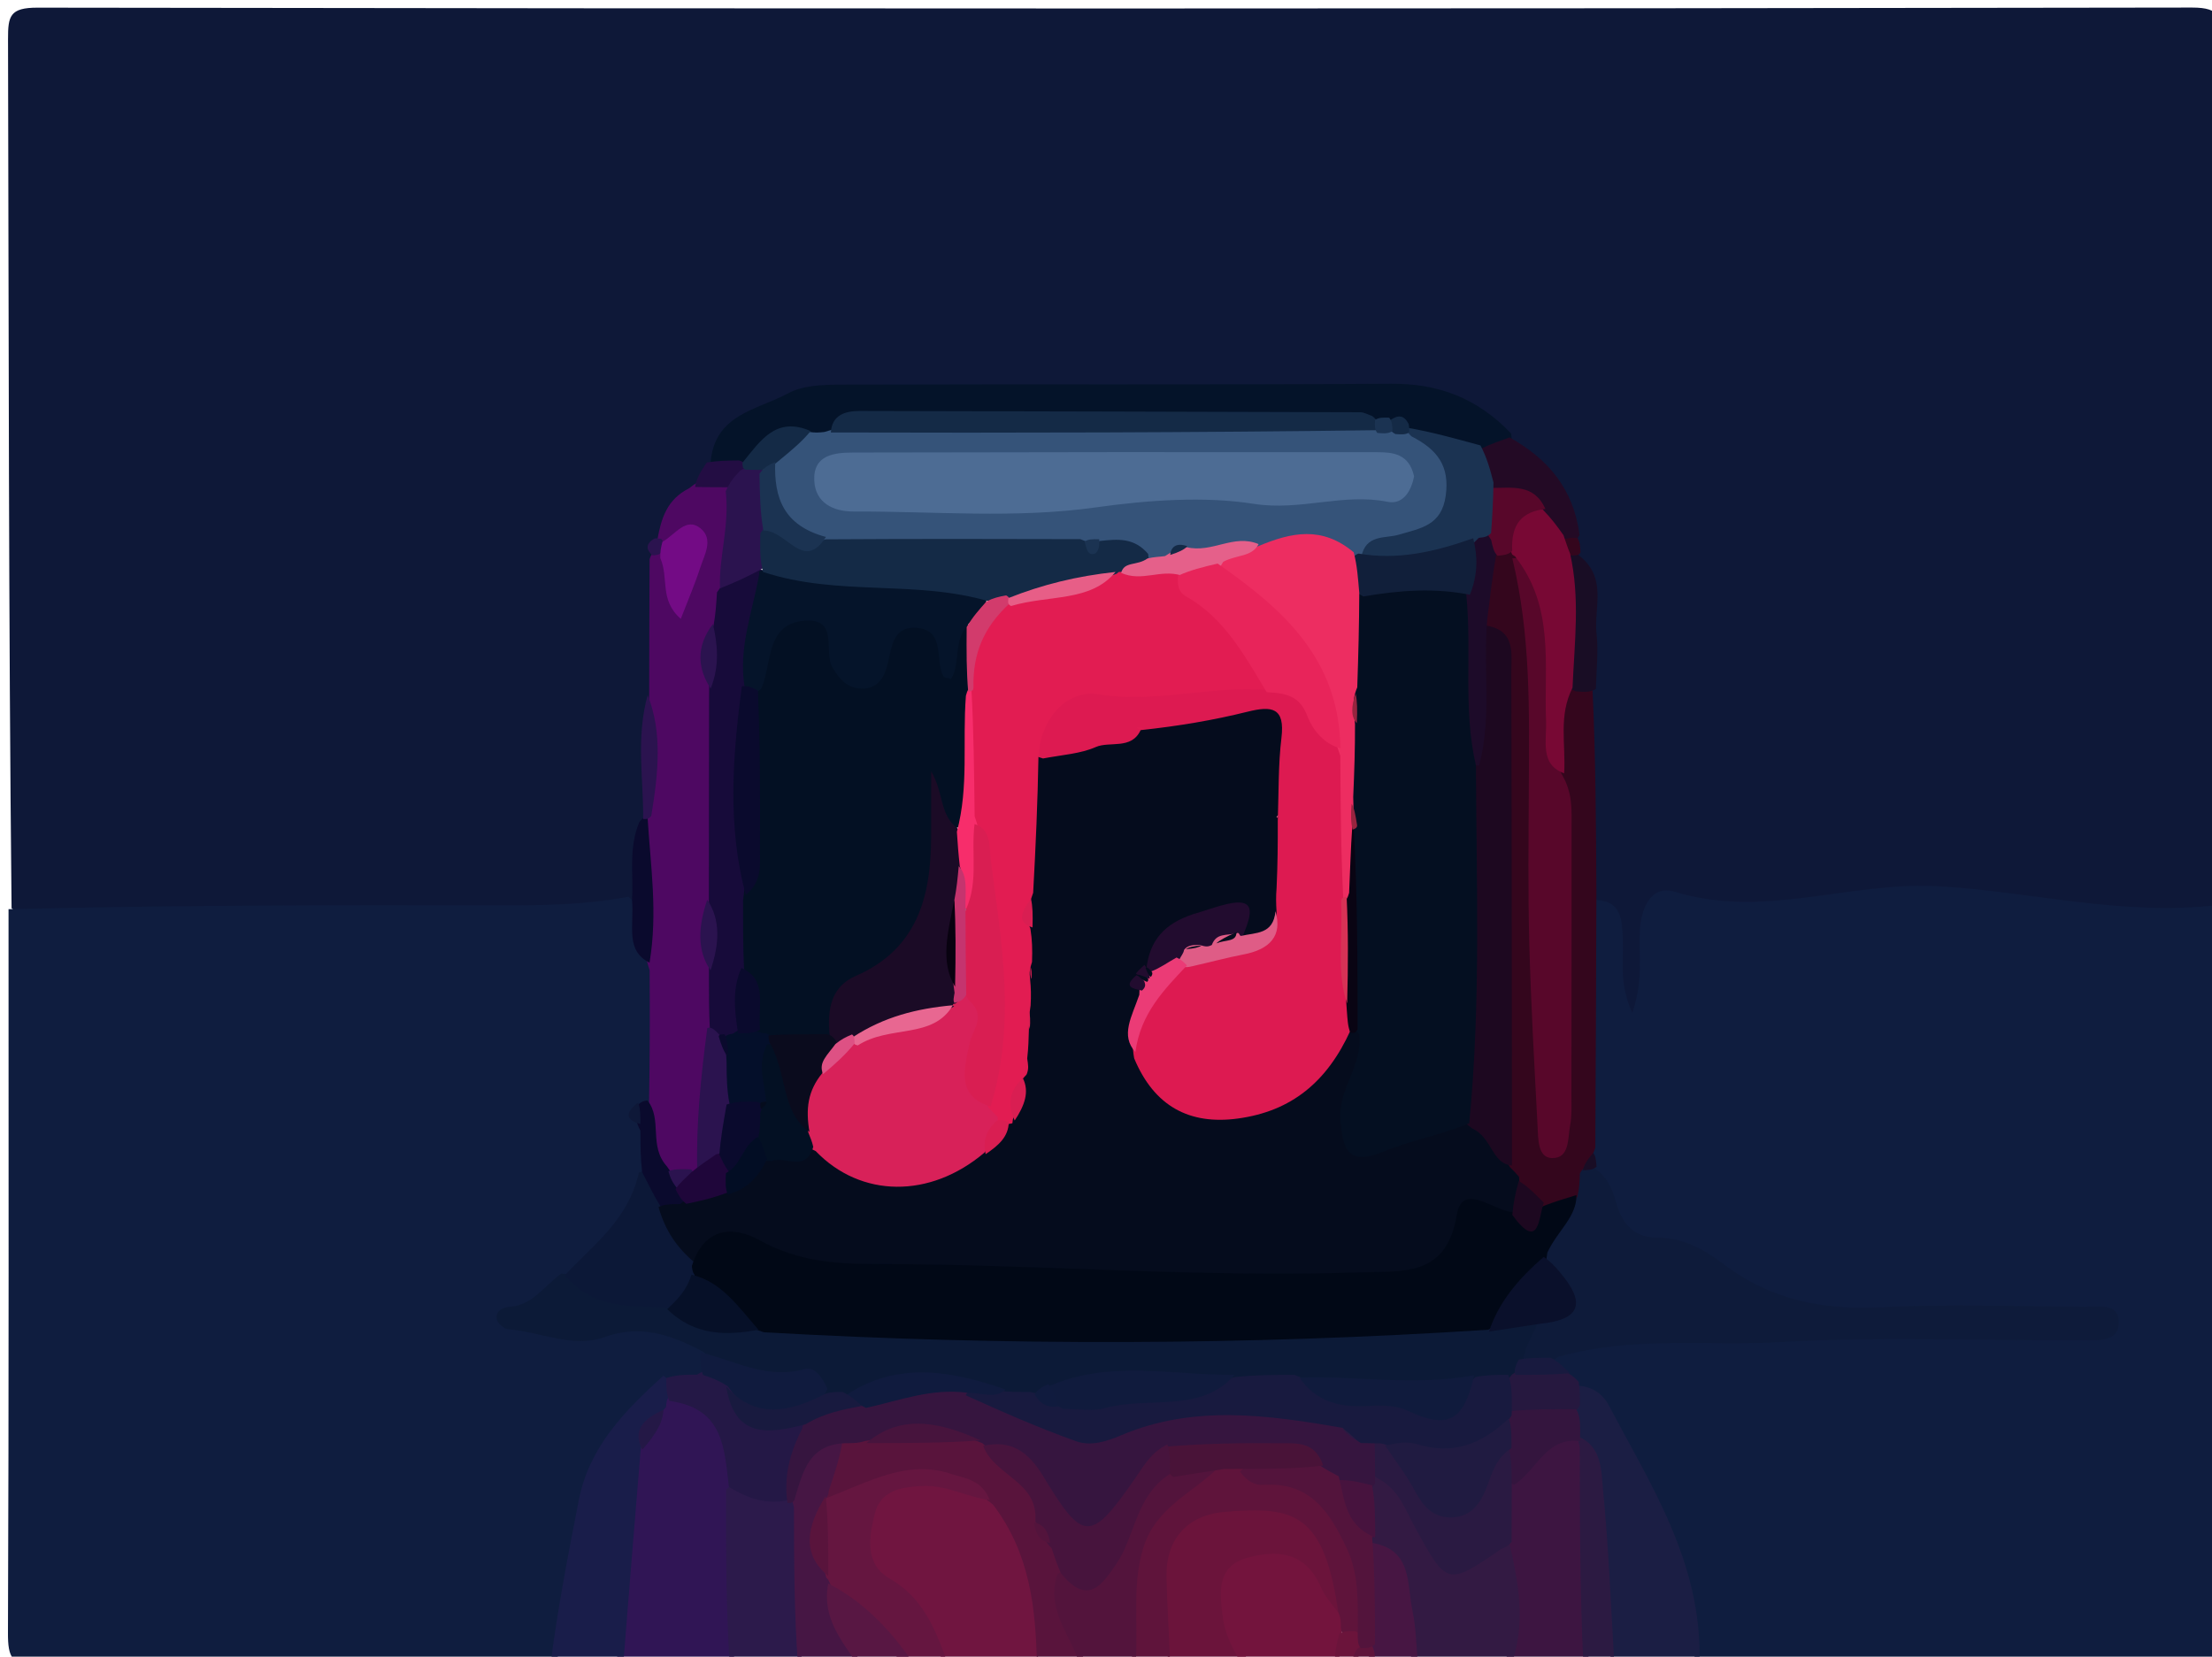 <svg version="1.1" id="Layer_1" xmlns="http://www.w3.org/2000/svg" xmlns:xlink="http://www.w3.org/1999/xlink" x="0px" y="0px"
	 width="100%" viewBox="0 0 259 194" enable-background="new 0 0 259 194" xml:space="preserve">
<path fill="#0E1838" opacity="1" stroke="none" 
	d="
M1.355,106.347 
	C1,72.198 1.032,38.396 0.94,4.595 
	C0.933,1.887 1.141,0.892 4.399,0.897 
	C88.487,1.027 172.575,1.032 256.663,0.886 
	C260.098,0.88 260.048,2.117 260.043,4.657 
	C259.978,38.125 260,71.594 260,105.531 
	C258.537,107.885 256.481,108.342 254.254,108.384 
	C249.118,108.48 244.033,108.422 238.911,107.476 
	C229.724,105.779 220.435,105.912 211.213,107.407 
	C207.925,107.94 204.719,108.416 201.352,108.048 
	C196.656,107.537 195.267,108.846 194.451,113.699 
	C194.057,116.042 194.513,119.526 191.112,119.369 
	C187.116,119.186 188.641,115.299 188.486,113.052 
	C188.297,110.327 188.624,107.677 185.974,105.345 
	C185.25,97.57 185.403,90.192 185.008,82.394 
	C185.531,76.845 185.911,71.744 184.455,66.353 
	C183.913,65.556 183.706,65.056 183.524,64.126 
	C183.903,57.719 178.62,55.532 175.299,51.544 
	C169.763,47.682 163.912,46.172 157.57,46.32 
	C138.419,46.767 119.265,46.413 100.112,46.492 
	C94.109,46.517 89.179,48.776 84.702,53.091 
	C84.233,54.8 83.078,55.677 82.559,57.315 
	C81.183,59.306 78.403,59.71 78.521,62.835 
	C78.507,64.232 78.072,65.167 77.825,66.55 
	C77.05,71.515 78.419,75.957 78.586,80.917 
	C76.12,85.718 76.539,90.512 76.436,95.686 
	C75.618,99.148 76.025,102.356 74.518,105.635 
	C71.114,107.911 67.743,108.469 64.169,108.469 
	C45.868,108.471 27.567,108.523 9.266,108.416 
	C6.669,108.4 3.871,108.821 1.355,106.347 
z"/>
<path fill="#0F1D3F" opacity="1" stroke="none" 
	d="
M1,106.469 
	C20.261,106 39.521,105.971 58.782,106.02 
	C63.604,106.032 68.404,105.97 73.579,105.016 
	C75.992,107.043 76.76,109.765 78.088,112.647 
	C78.646,117.733 78.421,122.405 78.373,127.489 
	C78.338,128.171 78.308,128.438 78.15,129.078 
	C77.543,130.298 76.956,131.097 76.751,132.448 
	C76.545,133.994 76.508,135.195 76.439,136.771 
	C76.192,139.109 74.937,140.642 74.938,142.898 
	C74.94,146.932 70.624,147.605 67.704,149.778 
	C66.694,151.216 64.96,152.712 66.025,153.735 
	C67.373,155.03 69.919,155.229 71.636,154.484 
	C75.14,152.962 78.002,154.633 81.08,155.535 
	C82.294,155.89 83.089,156.597 83.411,158.22 
	C83.568,159.382 83.421,160.141 82.947,161.23 
	C81.875,162.381 80.847,162.647 79.316,162.653 
	C76.358,163.136 75.588,164.853 74.36,167.093 
	C70.134,174.802 68.74,183.193 67.084,191.572 
	C66.79,193.061 65.629,193.707 64.285,194.744 
	C44.224,195 24.447,194.902 4.673,195.096 
	C1.385,195.129 0.92,194.146 0.932,191.193 
	C1.046,163.108 1,135.023 1,106.469 
z"/>
<path fill="#0F1D3F" opacity="1" stroke="none" 
	d="
M186.579,105.374 
	C189.884,105.419 189.899,107.626 190.011,109.875 
	C190.137,112.403 189.513,115.046 191.124,118.623 
	C192.456,114.694 191.849,111.733 192.016,108.876 
	C192.173,106.187 193.425,103.6 196.098,104.427 
	C206.449,107.633 216.503,103.237 226.782,103.778 
	C237.562,104.345 248.178,107.291 259.532,106 
	C260,134.583 259.952,163.166 260.077,191.748 
	C260.089,194.491 259.562,195.105 256.77,195.082 
	C237.827,194.925 218.882,195 199.469,195 
	C195.665,191.952 196.781,187.072 194.552,183.743 
	C190.406,177.551 191.108,169.055 184.529,163.774 
	C183.708,163.339 183.249,163.06 182.515,162.458 
	C181.737,161.146 181.076,160.19 181.437,158.583 
	C184.279,155.775 187.636,154.861 191.05,154.87 
	C207.162,154.915 223.274,154.972 237.089,155.015 
	C230.402,154.764 221.412,155.162 212.422,154.869 
	C210.2,154.797 208.259,154.654 206.335,153.56 
	C201.577,150.854 197.017,147.768 191.378,146.92 
	C188.777,146.529 187.678,144.145 187.12,141.848 
	C186.788,140.482 186.85,139.021 185.884,137.377 
	C185.618,136.401 185.545,135.815 185.503,134.765 
	C185.662,125.993 185.146,117.68 185.697,109.364 
	C185.78,108.112 185.771,106.915 186.579,105.374 
z"/>
<path fill="#301555" opacity="1" stroke="none" 
	d="
M85.338,194.654 
	C81.307,195 77.614,195 73.461,195 
	C69.95,192.524 70.36,189.11 70.919,185.924 
	C71.462,182.825 72.012,179.865 71.082,176.738 
	C70.412,174.487 71.622,172.613 73.187,170.542 
	C74.519,168.272 75.583,166.325 76.765,163.948 
	C77.243,163.401 77.477,163.22 78.133,162.866 
	C84.04,162.942 86.128,165.455 87.479,174.027 
	C86.766,178.939 87.848,183.373 87.425,187.812 
	C87.208,190.077 87.576,192.497 85.338,194.654 
z"/>
<path fill="#701540" opacity="1" stroke="none" 
	d="
M121.315,194.668 
	C117.969,195 114.939,195 111.454,195 
	C107.574,192.177 105.145,188.394 101.656,185.576 
	C98.866,183.322 99.197,179.728 100.238,176.83 
	C101.302,173.867 103.982,172.479 107.4,172.443 
	C110.489,172.41 113.317,173.175 116.6,174.256 
	C121.651,180.329 123.998,186.79 121.315,194.668 
z"/>
<path fill="#1B1E44" opacity="1" stroke="none" 
	d="
M184.638,162.267 
	C186.554,162.35 187.706,163.307 188.414,164.649 
	C193.33,173.971 199.242,182.944 199,194.56 
	C195.969,195 192.939,195 189.454,195 
	C185.497,191.047 187.107,186.112 186.639,181.638 
	C186.204,177.48 186.416,173.285 184.003,169.094 
	C183.511,167.799 183.175,166.931 183.381,165.524 
	C183.489,164.151 183.662,163.27 184.638,162.267 
z"/>
<path fill="#191D4A" opacity="1" stroke="none" 
	d="
M78.247,163.671 
	C78.017,164.016 78.004,164.508 77.996,164.754 
	C76.729,166.252 75.491,167.519 75.023,169.656 
	C74.335,178.024 73.67,186.061 73.003,194.549 
	C70.3,195 67.6,195 64.45,195 
	C65.259,188.548 66.511,182.096 67.777,175.645 
	C68.98,169.522 73.039,165.283 77.678,161.109 
	C78.583,161.701 78.739,162.472 78.247,163.671 
z"/>
<path fill="#3D1541" opacity="1" stroke="none" 
	d="
M185.37,194.607 
	C182.629,195 180.259,195 177.444,195 
	C174.498,192.741 175.881,189.711 175.44,187.046 
	C175.144,185.261 175.351,183.419 174.773,181.206 
	C174.464,178.61 175.082,176.59 175.809,174.125 
	C176.555,172.366 177.782,171.483 178.459,170.175 
	C180.129,166.95 182.47,166.839 185.473,169.254 
	C187.043,176.28 186.23,183.008 187.014,189.642 
	C187.184,191.08 187.223,192.994 185.37,194.607 
z"/>
<path fill="#6B143B" opacity="1" stroke="none" 
	d="
M145.244,194.751 
	C142.629,195 140.259,195 137.444,195 
	C134.272,191.134 133.931,182.936 136.386,179.24 
	C138.113,176.641 140.482,175.349 143.698,175.263 
	C153.511,175.001 156.318,177.178 158.331,187.421 
	C157.089,190.751 155.129,190.557 153.37,188.655 
	C151.709,186.858 150.503,184.101 147.539,185.657 
	C144.725,187.134 145.912,189.902 146.304,192.285 
	C146.447,193.149 146.079,193.879 145.244,194.751 
z"/>
<path fill="#331A43" opacity="1" stroke="none" 
	d="
M176.74,180.759 
	C177.799,185.387 178.643,189.778 177.091,194.601 
	C173.639,195 170.277,195 166.458,195 
	C163.252,192.877 163.074,189.654 162.932,186.688 
	C162.817,184.288 162.502,182.302 160.266,180.48 
	C159.295,178.617 159.674,176.948 159.43,174.99 
	C159.551,174.357 159.601,174.108 159.79,173.511 
	C161.553,171.324 163.565,171.44 164.374,173.465 
	C166.64,179.136 170.649,181.258 176.74,180.759 
z"/>
<path fill="#2C1A4B" opacity="1" stroke="none" 
	d="
M85.444,195 
	C85.004,188.311 85.007,181.623 85.014,174.466 
	C87.691,171.566 89.884,174.355 92.719,174.87 
	C93.355,175.293 93.576,175.516 94.001,176.174 
	C94.513,181.11 94.831,185.6 94.736,190.131 
	C94.702,191.719 94.717,193.055 93.347,194.64 
	C90.629,195 88.259,195 85.444,195 
z"/>
<path fill="#5F143B" opacity="1" stroke="none" 
	d="
M156.777,189.368 
	C155.129,177.124 151.58,176.346 143.357,177.055 
	C139.02,177.428 136.483,180.264 136.585,184.663 
	C136.658,187.81 136.858,190.954 137,194.55 
	C135.933,195 134.867,195 133.4,195 
	C128.533,189.759 131.142,184.417 133.113,179.332 
	C134.635,175.407 137.869,172.704 142.123,170.725 
	C143.143,170.504 143.734,170.478 144.77,170.536 
	C157.349,173.765 161.679,179.587 159.756,190.795 
	C159.011,191.479 158.474,191.634 157.48,191.451 
	C156.671,190.857 156.498,190.335 156.777,189.368 
z"/>
<path fill="#73143D" opacity="1" stroke="none" 
	d="
M156.701,188.834 
	C156.999,189.445 157.001,189.889 157.003,190.666 
	C157.37,192.228 157.499,193.423 156.249,194.727 
	C152.639,195 149.277,195 145.458,195 
	C144.367,193.146 143.408,191.332 143.179,189.429 
	C142.852,186.726 142.317,183.498 145.972,182.449 
	C149.549,181.423 152.851,181.744 154.629,185.799 
	C155.076,186.819 155.806,187.714 156.701,188.834 
z"/>
<path fill="#59143C" opacity="1" stroke="none" 
	d="
M121.417,195 
	C121.268,188.389 120.649,181.99 116.279,176.204 
	C111.344,172.196 106.358,171.78 101.347,175.033 
	C99.786,176.046 98.561,176.591 96.594,175.412 
	C94.659,172.461 96.881,170.764 98.17,168.439 
	C98.97,167.791 99.513,167.586 100.539,167.504 
	C104.993,167.512 109.013,167.47 113.445,167.554 
	C114.127,167.621 114.395,167.665 115.033,167.86 
	C117.462,171.138 122.301,171.834 122.907,176.715 
	C123.653,177.862 124.253,178.659 124.838,179.91 
	C125.606,181.116 126.002,182.059 126.102,183.51 
	C125.337,185.773 124.884,187.515 126.258,189.451 
	C127.286,190.899 128.023,192.703 126.254,194.72 
	C124.611,195 123.222,195 121.417,195 
z"/>
<path fill="#651640" opacity="1" stroke="none" 
	d="
M96.425,175.56 
	C101.67,173.593 106.118,170.871 111.338,172.59 
	C113.05,173.153 114.965,173.299 115.884,175.65 
	C113.294,175.367 110.824,173.85 107.891,174.017 
	C105.437,174.157 103.1,174.557 102.423,177.273 
	C101.741,180.008 101.221,183.164 104.175,184.862 
	C107.97,187.044 109.453,190.567 110.915,194.651 
	C109.933,195 108.867,195 107.4,195 
	C102.461,193.368 99.524,189.838 96.364,185.981 
	C95.98,185.475 95.866,185.242 95.673,184.621 
	C95.545,181.531 95.232,178.819 96.425,175.56 
z"/>
<path fill="#53143C" opacity="1" stroke="none" 
	d="
M126.438,195 
	C125.435,191.489 122.376,188.538 123.832,184.305 
	C128.282,182.208 131.355,179.289 132.878,174.801 
	C133.481,173.025 134.544,171.548 137.067,171.346 
	C139.165,171.028 140.909,169.825 142.815,171.697 
	C139.723,174.842 135.354,176.451 133.872,181.242 
	C132.552,185.513 133.263,189.801 133,194.538 
	C130.958,195 128.917,195 126.438,195 
z"/>
<path fill="#461644" opacity="1" stroke="none" 
	d="
M98.658,168.67 
	C98.351,170.765 97.707,172.521 97.025,174.63 
	C96.987,174.982 96.996,174.997 96.99,174.994 
	C95.25,178.074 95.881,181.273 96.745,184.74 
	C96.973,185.008 96.996,185.005 96.987,185.013 
	C98.278,188.075 101.316,190.469 100.256,194.661 
	C97.958,195 95.917,195 93.438,195 
	C92.988,188.986 92.975,182.972 92.961,176.492 
	C91.42,171.072 93.574,167.981 98.658,168.67 
z"/>
<path fill="#2C1A42" opacity="1" stroke="none" 
	d="
M185.4,195 
	C184.993,186.653 184.986,178.305 184.976,169.49 
	C184.855,168.841 184.737,168.658 184.824,168.223 
	C187.599,169.449 187.475,172.2 187.701,174.507 
	C188.337,181.014 188.596,187.558 189.002,194.544 
	C187.933,195 186.867,195 185.4,195 
z"/>
<path fill="#471643" opacity="1" stroke="none" 
	d="
M160.474,180.649 
	C165.434,181.398 164.697,185.442 165.396,188.701 
	C165.776,190.474 165.806,192.323 165.997,194.569 
	C164.611,195 163.222,195 161.417,195 
	C160.601,194.568 160.265,194.091 159.887,193.143 
	C160.225,188.921 159.861,185.115 160.474,180.649 
z"/>
<path fill="#581743" opacity="1" stroke="none" 
	d="
M100.438,195 
	C98.565,192.092 96.203,189.49 96.98,185.436 
	C100.9,187.448 104.103,190.624 106.875,194.691 
	C104.958,195 102.917,195 100.438,195 
z"/>
<path fill="#6B143B" opacity="1" stroke="none" 
	d="
M156.333,195 
	C156.217,193.866 156.433,192.732 156.827,191.298 
	C157.441,191.004 157.878,191.009 158.644,191.017 
	C159.36,191.309 159.625,191.684 159.77,192.5 
	C159.577,193.579 159.049,194.048 158.253,194.753 
	C157.556,195 157.111,195 156.333,195 
z"/>
<path fill="#5F143B" opacity="1" stroke="none" 
	d="
M158.375,195 
	C158.215,194.484 158.431,193.969 158.811,193.226 
	C159.365,192.618 159.829,192.472 160.678,192.781 
	C160.993,193.446 160.995,193.89 160.999,194.667 
	C160.25,195 159.5,195 158.375,195 
z"/>
<path fill="#4E0862" opacity="1" stroke="none" 
	d="
M75.994,129.212 
	C76.09,123.9 76.099,118.99 76.064,113.627 
	C74.222,107.946 75.775,102.53 75.239,96.817 
	C76.7,91.613 75.676,86.724 76.012,81.468 
	C76.024,76.011 76.03,70.983 76.061,65.49 
	C76.259,64.868 76.431,64.711 76.941,64.463 
	C77.905,64.239 78.413,64.838 79.048,64.66 
	C78.846,64.445 78.603,64.289 78.011,64.061 
	C77.513,63.808 77.325,63.685 76.959,63.277 
	C77.41,60.735 78.066,58.496 80.697,57.176 
	C82.016,56.095 83.161,55.585 85.012,56.166 
	C88.101,59.955 86.793,63.75 86.11,67.981 
	C86.348,69.658 86.162,70.831 85.733,72.395 
	C85.429,75.664 83.567,78.295 84.515,81.731 
	C84.555,89.23 84.324,96.312 84.612,103.823 
	C84.051,107.3 83.612,110.348 84.401,113.85 
	C84.481,116.006 84.584,117.733 84.366,119.909 
	C83.341,125.637 83.416,131.057 81.988,136.71 
	C81.169,137.852 80.372,138.207 79.009,138.266 
	C74.236,136.437 76.406,132.613 75.994,129.212 
z"/>
<path fill="#34061D" opacity="1" stroke="none" 
	d="
M186.921,104.538 
	C186.893,114.652 186.85,124.297 186.794,134.402 
	C186.361,135.524 186.097,136.232 186.218,137.415 
	C186.527,138.599 186.457,139.377 185.875,140.467 
	C184.472,141.595 183.23,142.196 181.392,142.386 
	C178.933,142.268 178.067,140.666 176.763,138.931 
	C176.134,138.071 175.868,137.524 175.64,136.455 
	C173.984,117.445 175.456,98.894 175.362,80.351 
	C175.352,78.332 175.875,76.291 173.859,74.309 
	C171.866,71.226 173.852,68.615 174.017,65.533 
	C174.634,64.671 175.14,64.381 176.182,64.292 
	C176.88,64.439 177.141,64.559 177.691,64.993 
	C179.794,70.691 180.349,76.199 180.63,81.898 
	C181.369,96.885 181.333,111.887 182.019,126.869 
	C181.965,127.538 182.708,126.472 182.09,126.72 
	C181.249,114.948 181.807,103.141 181.282,90.929 
	C181.975,87.265 180.531,83.756 183.016,80.463 
	C184.363,79.887 185.267,79.994 186.469,80.84 
	C186.845,88.8 186.876,96.434 186.921,104.538 
z"/>
<path fill="#041329" opacity="1" stroke="none" 
	d="
M83.196,54.291 
	C83.576,48.48 88.705,48.01 92.217,46.09 
	C94.375,44.911 97.393,45.051 100.027,45.041 
	C120.977,44.966 141.928,45.081 162.877,44.937 
	C168.381,44.9 172.932,46.582 176.913,50.74 
	C177.292,52.454 176.37,53.012 174.887,53.543 
	C171.357,54.843 169.071,52.022 165.843,51.795 
	C164.479,51.43 163.51,51.098 162.15,50.719 
	C161.25,50.508 160.74,50.349 159.865,49.973 
	C140.343,49.07 121.187,49.819 102.038,49.43 
	C101.017,49.409 99.7,49.595 98.659,51.019 
	C97.947,51.726 97.485,52.034 96.574,52.325 
	C92.703,51.962 89.499,52.428 86.656,55.319 
	C85.244,55.439 84.232,55.374 83.196,54.291 
z"/>
<path fill="#230A25" opacity="1" stroke="none" 
	d="
M173.441,52.546 
	C174.612,51.951 175.526,51.676 176.754,51.222 
	C181.21,53.717 184.228,57.175 184.949,62.639 
	C184.581,63.366 184.141,63.651 183.265,63.932 
	C181.425,63.912 180.546,62.896 179.366,61.694 
	C178.713,58.492 176.112,58.72 173.914,57.692 
	C172.754,55.979 172.298,54.487 173.441,52.546 
z"/>
<path fill="#0A0A2D" opacity="1" stroke="none" 
	d="
M75.827,95.768 
	C76.164,101.382 77.038,106.835 76.054,112.731 
	C73.187,111.325 74.258,108.405 74.006,105.422 
	C74.186,102.2 73.581,99.339 74.862,96.255 
	C75.224,95.8 75.399,95.704 75.827,95.768 
z"/>
<path fill="#190D25" opacity="1" stroke="none" 
	d="
M186.857,80.684 
	C186.154,81.1 185.494,81.035 184.501,80.96 
	C182.843,80.228 182.297,78.772 182.562,77.644 
	C183.486,73.714 181.889,69.809 183.015,65.548 
	C183.602,65.016 183.883,64.859 184.625,64.847 
	C188.366,67.532 186.575,71.126 186.939,74.251 
	C187.167,76.207 186.929,78.217 186.857,80.684 
z"/>
<path fill="#2B134F" opacity="1" stroke="none" 
	d="
M76.253,95.567 
	C75.908,95.927 75.736,95.926 75.307,95.911 
	C75.351,91.188 74.446,86.429 75.832,81.399 
	C77.563,85.721 77.102,90.461 76.253,95.567 
z"/>
<path fill="#230D43" opacity="1" stroke="none" 
	d="
M82.753,54.161 
	C84.042,53.947 85.093,53.935 86.538,53.92 
	C87.082,54.091 87.231,54.267 87.425,54.786 
	C87.257,56.134 86.612,56.728 85.32,57.062 
	C83.914,57.069 82.853,57.049 81.394,57.027 
	C81.502,56.137 82.008,55.251 82.753,54.161 
z"/>
<path fill="#2B134F" opacity="1" stroke="none" 
	d="
M77.427,64.759 
	C77.012,65.018 76.826,65.019 76.364,65.023 
	C75.622,64.315 75.617,63.682 76.587,63.085 
	C76.78,62.991 77.218,63.069 77.437,63.109 
	C77.79,63.6 77.791,64.05 77.427,64.759 
z"/>
<path fill="#34061D" opacity="1" stroke="none" 
	d="
M185.057,64.661 
	C184.909,65.004 184.733,65.017 184.291,65.041 
	C182.919,65.15 182.638,64.506 182.955,63.255 
	C183.615,62.96 184.005,62.976 184.688,63.003 
	C184.996,63.454 185.012,63.893 185.057,64.661 
z"/>
<path fill="#0C1A37" opacity="1" stroke="none" 
	d="
M82.275,158.263 
	C78.41,156.236 74.942,155.081 70.726,156.596 
	C67.101,157.899 63.284,155.968 59.533,155.665 
	C59.026,155.624 58.246,154.954 58.166,154.479 
	C57.996,153.46 58.955,153.09 59.762,153.023 
	C62.347,152.812 63.626,150.706 65.697,149.155 
	C69.991,149.329 73.823,150.593 78.151,151.152 
	C81.907,154.105 85.774,154.492 90.334,153.497 
	C117.843,155.385 144.941,154.643 172.488,154.001 
	C174.997,154.688 176.958,153.518 179.388,153.89 
	C181.448,155.388 181.284,156.887 179.967,158.812 
	C179.337,159.838 178.862,160.482 178.171,161.454 
	C177.704,161.908 177.483,162.052 176.888,162.33 
	C175.501,162.831 174.463,163.051 172.97,162.974 
	C167.503,165.021 162.485,162.499 157.425,162.792 
	C155.845,162.884 154.244,162.62 152.281,163.272 
	C149.87,163.727 147.847,163.33 145.404,163.487 
	C138.271,161.471 131.546,162.783 124.424,163.322 
	C123.218,163.658 122.421,163.898 121.247,164.295 
	C120.041,164.513 119.228,164.418 118.025,164.354 
	C111.806,162.125 105.953,161.554 99.676,164.099 
	C98.792,164.348 98.272,164.387 97.366,164.28 
	C95.352,162.857 93.935,161.764 91.371,162.642 
	C87.447,163.986 85.217,160.533 82.275,158.263 
z"/>
<path fill="#0C1837" opacity="1" stroke="none" 
	d="
M78.339,153.164 
	C73.767,152.905 69.437,153.337 66.15,149.32 
	C69.542,145.711 73.589,142.803 74.81,137.308 
	C77.188,136.446 77.202,138.516 78.245,139.884 
	C79.332,142.865 81.246,144.928 82.639,147.726 
	C82.671,148.386 82.639,148.654 82.562,149.329 
	C82.317,152.053 81.204,153.407 78.339,153.164 
z"/>
<path fill="#241846" opacity="1" stroke="none" 
	d="
M92.201,175.689 
	C89.643,176.196 87.591,175.478 85.346,174.132 
	C84.794,169.516 84.728,164.936 78.386,164.052 
	C78.015,163.265 78.012,162.513 78.013,161.386 
	C79.079,161.001 80.141,160.992 81.602,160.977 
	C82.838,160.244 83.77,159.925 85.18,160.508 
	C87.043,164.826 91.145,165.063 94.565,166.913 
	C94.615,170.147 92.125,172.375 92.201,175.689 
z"/>
<path fill="#101B3E" opacity="1" stroke="none" 
	d="
M85.218,162.342 
	C84.208,161.691 83.423,161.374 82.319,161.015 
	C82,160.229 82.001,159.486 82.001,158.37 
	C85.966,159.289 89.697,161.581 94.217,160.326 
	C95.322,160.019 96.278,161.173 96.881,162.661 
	C94.192,167.764 88.913,167.618 85.218,162.342 
z"/>
<path fill="#0A0A2D" opacity="1" stroke="none" 
	d="
M77.322,141.253 
	C76.472,139.854 75.923,138.689 75.186,137.263 
	C74.995,135.613 74.992,134.223 74.984,132.415 
	C74.42,131.313 74.248,130.549 74.737,129.349 
	C75.148,128.974 75.335,128.945 75.802,128.863 
	C77.611,131.093 75.9,134.174 78.098,136.6 
	C78.661,137.485 79.235,137.917 80.047,138.627 
	C80.63,139.609 80.681,140.318 80.077,141.296 
	C79.063,141.869 78.337,141.859 77.322,141.253 
z"/>
<path fill="#0E1838" opacity="1" stroke="none" 
	d="
M74.714,129.124 
	C74.971,129.751 74.981,130.5 74.985,131.624 
	C73.628,131.3 72.851,130.495 74.714,129.124 
z"/>
<path fill="#0E1B3A" opacity="1" stroke="none" 
	d="
M178.33,159.299 
	C178.589,157.865 179.181,156.746 179.891,155.333 
	C180.315,152.424 181.067,149.786 179.545,146.915 
	C179.784,143.419 182.873,142.54 184.69,140.147 
	C184.933,139.154 184.949,138.456 184.992,137.409 
	C185.373,136.677 185.815,136.518 186.637,136.767 
	C188.455,137.987 188.869,139.607 189.352,141.211 
	C190.048,143.526 191.567,144.947 194.054,144.936 
	C197.083,144.922 199.596,146.351 201.806,148.032 
	C207.271,152.187 213.293,153.414 220.054,153.09 
	C228.02,152.709 236.019,152.968 244.004,153.042 
	C245.541,153.056 247.996,152.506 248.08,154.708 
	C248.178,157.252 245.582,156.934 243.869,156.945 
	C232.059,157.017 220.219,156.496 208.446,157.166 
	C199.892,157.653 191.193,156.408 182.381,158.914 
	C181.04,160.042 179.917,160.179 178.33,159.299 
z"/>
<path fill="#26183F" opacity="1" stroke="none" 
	d="
M184.846,161.823 
	C184.999,162.754 184.994,163.509 184.986,164.641 
	C182.843,167.439 180.319,167.48 177.168,165.916 
	C175.811,164.429 175.737,163.154 176.693,161.406 
	C177.003,161.002 177,161 177.001,161.001 
	C178.962,159.426 181.088,160.172 183.594,160.781 
	C184.242,161.204 184.472,161.418 184.846,161.823 
z"/>
<path fill="#181A3F" opacity="1" stroke="none" 
	d="
M183.803,160.798 
	C181.958,161.003 179.917,161.003 177.439,161.003 
	C177.221,160.483 177.441,159.963 177.828,159.213 
	C179.063,158.99 180.13,158.995 181.598,159.001 
	C182.534,159.532 183.071,160.063 183.803,160.798 
z"/>
<path fill="#190D25" opacity="1" stroke="none" 
	d="
M186.934,136.626 
	C186.516,136.996 186.088,137.012 185.34,137.045 
	C185.444,136.431 185.868,135.8 186.537,135.016 
	C186.828,135.332 186.877,135.803 186.934,136.626 
z"/>
<path fill="#241846" opacity="1" stroke="none" 
	d="
M75.222,169.751 
	C73.994,167.499 75.333,166.172 77.681,165.096 
	C77.608,166.768 76.583,168.173 75.222,169.751 
z"/>
<path fill="#34153E" opacity="1" stroke="none" 
	d="
M176.677,165.253 
	C179.382,165.017 181.741,165.014 184.542,165.014 
	C184.994,165.756 185.006,166.494 185.023,167.601 
	C185.019,168.145 185.01,168.321 184.987,168.76 
	C181.037,168.269 180.017,172.068 177.319,173.868 
	C175.86,173.402 175.623,172.325 175.53,170.745 
	C175.489,169.208 175.455,168.091 175.757,166.581 
	C176.025,165.949 176.178,165.717 176.677,165.253 
z"/>
<path fill="#2A1A42" opacity="1" stroke="none" 
	d="
M176.711,169.767 
	C176.983,171.061 176.992,172.133 177.006,173.607 
	C177.006,176.047 177.001,178.084 176.995,180.559 
	C176.53,181.161 176.006,181.239 175.612,181.507 
	C169.44,185.704 169.43,185.717 165.613,178.735 
	C164.518,176.731 163.828,174.453 161.319,173.125 
	C159.96,172.313 159.696,171.309 159.942,169.768 
	C160.223,169.188 160.376,168.983 160.851,168.584 
	C163.799,167.896 165.185,170.078 166.5,171.466 
	C169.171,174.286 171.159,174.074 173.276,171.141 
	C174.067,170.046 174.794,168.891 176.711,169.767 
z"/>
<path fill="#36153F" opacity="1" stroke="none" 
	d="
M160.952,168.659 
	C160.985,170.087 160.993,171.142 161.006,172.592 
	C161.006,173.159 161.003,173.331 160.994,173.76 
	C159.869,175.141 158.546,175.057 156.765,174.576 
	C155.506,174.352 154.85,173.838 153.907,173.022 
	C152.128,169.762 149.204,170.495 146.874,170.476 
	C144.157,170.453 141.362,170.288 138.286,171.08 
	C134.673,171.353 133.691,173.983 132.407,176.251 
	C131.243,178.307 130.463,180.849 127.463,180.764 
	C124.702,180.685 123.502,178.456 122.648,176.364 
	C121.261,172.965 118.722,170.975 115.295,169.244 
	C115.011,168.991 115.001,168.999 115.003,168.994 
	C110.593,167.132 106.085,167.974 101.288,168.747 
	C100.545,168.989 100.102,168.994 99.327,169.003 
	C94.76,168.968 94.026,172.233 93.013,175.656 
	C92.792,176.019 92.623,176.014 92.201,175.998 
	C91.771,173.054 92.392,170.297 93.898,167.356 
	C94.807,163.722 98.028,164.771 100.423,163.496 
	C104.591,162.291 108.42,161.729 112.781,162.107 
	C116.841,164.192 121.083,164.573 124.774,166.518 
	C126.218,167.279 128.25,167.281 129.743,166.661 
	C138.369,163.076 147.288,164.067 156.593,164.748 
	C157.963,165.266 158.775,165.953 159.982,166.706 
	C160.59,167.347 160.809,167.792 160.952,168.659 
z"/>
<path fill="#47133E" opacity="1" stroke="none" 
	d="
M156.676,173.322 
	C158.102,173.295 159.211,173.58 160.654,173.942 
	C160.999,175.722 161.009,177.427 161.021,179.557 
	C161.024,179.983 161,179.999 160.99,180.007 
	C156.028,180.357 156.494,176.777 156.676,173.322 
z"/>
<path fill="#53143C" opacity="1" stroke="none" 
	d="
M156.748,172.881 
	C157.447,175.59 157.478,178.379 160.653,179.897 
	C160.985,184.035 160.992,188.055 160.995,192.539 
	C160.543,193.001 160.095,193.001 159.312,192.999 
	C158.976,192.558 158.977,192.119 158.975,191.349 
	C158.969,187.745 159.181,184.496 157.706,181.353 
	C155.713,177.107 153.427,173.51 147.943,173.891 
	C146.946,173.961 146.026,173.481 145.185,172.327 
	C147.929,169.82 151.054,170.128 154.633,171.669 
	C155.514,172.241 156.008,172.496 156.748,172.881 
z"/>
<path fill="#491338" opacity="1" stroke="none" 
	d="
M154.927,171.615 
	C151.98,171.994 148.939,172.002 145.442,172.016 
	C144.55,172.023 144.113,172.024 143.349,172.028 
	C141.267,172.328 139.512,172.624 137.377,172.957 
	C136.156,172.017 135.894,170.949 136.746,169.391 
	C141.294,169.022 145.584,168.972 149.873,169.013 
	C151.814,169.032 153.971,168.749 154.927,171.615 
z"/>
<path fill="#47143D" opacity="1" stroke="none" 
	d="
M136.695,169.159 
	C137.002,170.09 137,171.146 136.998,172.598 
	C132.946,175.169 132.957,179.868 130.695,183.16 
	C128.982,185.652 127.366,188.082 124.219,184.226 
	C123.752,183.193 123.502,182.388 123.125,181.292 
	C122.12,180.358 122.051,179.227 121.233,178.199 
	C121.601,173.446 116.478,172.891 115.113,169.318 
	C118.332,168.588 120.368,169.924 122.163,172.898 
	C126.893,180.734 127.721,180.62 133.078,172.882 
	C134.013,171.532 134.808,170.045 136.695,169.159 
z"/>
<path fill="#47143D" opacity="1" stroke="none" 
	d="
M101.454,168.991 
	C105.374,165.603 109.954,166.444 114.795,168.673 
	C110.644,168.991 106.282,168.995 101.454,168.991 
z"/>
<path fill="#53143C" opacity="1" stroke="none" 
	d="
M121.067,178.298 
	C122.064,178.447 122.732,179.21 122.952,180.682 
	C121.936,180.55 121.271,179.785 121.067,178.298 
z"/>
<path fill="#59143C" opacity="1" stroke="none" 
	d="
M96.98,184.553 
	C93.825,181.991 94.454,178.736 96.675,175.196 
	C96.985,178.027 96.985,181.063 96.98,184.553 
z"/>
<path fill="#170B3A" opacity="1" stroke="none" 
	d="
M83.558,73.207 
	C83.803,71.81 83.861,70.78 83.951,69.365 
	C85.354,67.494 86.388,65.308 89.412,66.841 
	C91.884,71.314 87.987,74.707 88.292,78.635 
	C88.317,78.948 88.445,79.255 88.441,80.026 
	C86.923,88.27 87.279,96.079 88.212,104.312 
	C89.357,107.03 89.438,109.392 88.793,112.223 
	C87.328,114.85 87.708,117.386 87.188,120.159 
	C86.955,120.778 86.808,121.003 86.331,121.46 
	C85.739,121.754 85.478,121.817 84.819,121.834 
	C83.907,121.594 83.501,121.266 83.109,120.416 
	C83.01,118.296 83.007,116.564 83.007,114.399 
	C82.989,111.234 83.005,108.502 82.999,105.397 
	C83.007,97.322 83.016,89.619 83.024,81.446 
	C83.116,78.508 82.685,76.016 83.558,73.207 
z"/>
<path fill="#2B134F" opacity="1" stroke="none" 
	d="
M89.557,66.437 
	C87.463,67.584 86.047,68.202 84.307,68.9 
	C84.136,65.288 85.434,61.7 84.977,57.522 
	C85.451,56.477 85.927,55.864 86.67,55.123 
	C87.422,54.614 87.97,54.447 88.988,54.669 
	C90.997,56.557 90.295,58.746 90.625,61.164 
	C90.522,63.039 91,64.532 89.557,66.437 
z"/>
<path fill="#2B134F" opacity="1" stroke="none" 
	d="
M82.817,120.379 
	C83.273,120.256 83.533,120.483 83.97,120.899 
	C84.875,121.879 85.674,122.603 86.517,123.809 
	C87.271,125.446 86.797,126.817 87.005,128.541 
	C87.16,130.933 86.388,132.668 85.426,134.772 
	C84.631,136.363 83.923,137.519 81.638,137.282 
	C81.496,131.529 82.058,126.129 82.817,120.379 
z"/>
<path fill="#730B85" opacity="1" stroke="none" 
	d="
M77.316,65.365 
	C77.286,64.599 77.376,64.182 77.56,63.457 
	C79.098,62.581 80.344,60.482 82.041,61.886 
	C83.587,63.165 82.461,65.002 81.972,66.528 
	C81.38,68.372 80.603,70.157 79.714,72.467 
	C77.169,70.271 78.341,67.65 77.316,65.365 
z"/>
<path fill="#2B134F" opacity="1" stroke="none" 
	d="
M82.811,105.361 
	C84.389,107.723 84.243,110.492 83.195,113.63 
	C81.582,111.27 81.751,108.5 82.811,105.361 
z"/>
<path fill="#2B134F" opacity="1" stroke="none" 
	d="
M83.477,73.069 
	C83.986,75.336 84.32,77.838 83.209,80.628 
	C81.751,78.385 81.387,75.816 83.477,73.069 
z"/>
<path fill="#2B134F" opacity="1" stroke="none" 
	d="
M79.347,139.218 
	C78.728,138.491 78.495,137.97 78.262,137.158 
	C78.929,136.89 79.597,136.913 80.599,136.933 
	C80.934,136.93 80.989,136.988 81.017,137.017 
	C81.771,138.479 81.305,139.256 79.347,139.218 
z"/>
<path fill="#050C1D" opacity="1" stroke="none" 
	d="
M77.106,141.353 
	C77.766,141.014 78.511,141.008 79.628,140.999 
	C80.98,139.984 82.129,139.19 83.631,138.312 
	C85.985,137.733 87.672,136.704 89.313,134.931 
	C91.133,133.387 93.001,133.488 95.205,133.53 
	C101.277,135.918 107.003,138.267 113.109,133.629 
	C114.444,132.938 115.758,132.799 116.383,131.184 
	C116.573,130.702 116.647,130.507 116.862,130.03 
	C117.395,129 117.697,128.224 117.713,127.041 
	C117.704,126.502 117.705,126.285 117.766,125.749 
	C118.021,124.794 118.419,124.274 118.951,123.453 
	C119.417,122.563 119.466,121.908 119.473,120.907 
	C119.481,119.882 119.486,119.194 119.489,118.151 
	C119.49,117.073 119.49,116.349 119.38,115.258 
	C119.284,114.386 119.221,113.885 119.125,112.999 
	C118.991,111.563 118.882,110.514 118.734,109.057 
	C118.676,107.527 118.552,106.413 118.514,104.858 
	C118.943,99.438 117.499,94.273 120.235,89.158 
	C123.888,85.404 128.628,85.235 133.198,83.607 
	C133.902,83.532 134.187,83.515 134.899,83.483 
	C138.508,83.189 141.693,82.872 144.819,82.242 
	C150.221,81.152 151.146,81.7 152.112,87.058 
	C152.406,88.689 152.389,90.339 152.414,92.39 
	C152.409,94.062 152.372,95.33 152.394,96.969 
	C152.427,99.086 152.179,100.817 152.09,102.948 
	C152.074,103.603 152.062,103.868 152.031,104.537 
	C151.995,105.489 151.966,106.037 151.807,106.991 
	C150.642,109.191 149.203,110.383 146.64,110.431 
	C144.263,110.662 143.793,107.683 141.326,108.32 
	C140.79,108.44 140.572,108.475 140.024,108.554 
	C137.816,109.303 136.682,110.813 135.527,112.694 
	C135.349,113.42 135.247,113.833 135.09,114.553 
	C134.968,115.281 134.884,115.698 134.717,116.434 
	C134.086,118.637 135.051,120.306 135.445,122.405 
	C138.321,129.646 147.508,130.401 153.037,124.246 
	C154.351,122.783 154.776,120.57 157.186,119.68 
	C157.765,119.588 157.998,119.57 158.582,119.555 
	C162.706,120.177 162.06,122.511 161.14,125.061 
	C160.493,126.856 159.105,128.852 160.64,130.602 
	C162.335,132.532 164.638,131.438 166.599,130.788 
	C168.359,130.204 170.049,129.827 172.231,130.354 
	C176.325,130.788 175.345,134.281 176.777,136.653 
	C177.278,137.161 177.505,137.387 177.866,137.817 
	C177.892,139.436 178.627,140.919 177.474,142.635 
	C175.773,143.829 173.987,144.343 173.126,145.789 
	C170.121,150.832 165.319,151.332 160.15,151.485 
	C139.349,152.098 118.591,150.433 97.805,150.421 
	C95.089,150.419 92.559,149.653 90.049,148.722 
	C87.388,147.735 84.704,146.824 81.405,147.912 
	C79.293,146.162 77.895,144.132 77.106,141.353 
z"/>
<path fill="#010816" opacity="1" stroke="none" 
	d="
M81.012,148.248 
	C82.462,143.652 85.912,143.542 88.982,145.254 
	C93.305,147.665 97.747,148.024 102.458,148.024 
	C121.42,148.024 140.354,149.653 159.329,148.999 
	C164.291,148.829 169.366,149.56 170.569,142.282 
	C171.162,138.686 174.278,141.261 176.645,141.894 
	C178.195,142.003 179.414,142.037 180.762,141.215 
	C182.091,140.703 183.177,140.372 184.59,139.947 
	C184.615,142.532 182.355,144.127 181.173,146.696 
	C180.685,151.241 178.237,153.866 174.223,155.722 
	C145.932,157.545 117.903,157.63 89.436,156.014 
	C85.701,154.762 82.644,153.24 81.292,149.228 
	C81.065,148.957 81.034,148.484 81.012,148.248 
z"/>
<path fill="#58072A" opacity="1" stroke="none" 
	d="
M182.85,90.639 
	C184.165,92.851 184.015,94.872 184.015,96.86 
	C184.02,107.336 184.011,117.812 183.995,128.288 
	C183.993,129.451 184.061,130.641 183.846,131.771 
	C183.555,133.295 183.813,135.702 181.684,135.613 
	C180.036,135.544 180.107,133.328 180.031,131.873 
	C179.663,124.745 179.253,117.615 179.062,110.481 
	C178.898,104.332 178.978,98.176 179.008,92.024 
	C179.05,83.229 179.252,74.427 177.075,65.381 
	C180.689,65.181 182.79,67.914 182.856,72.779 
	C182.91,76.663 181.934,80.492 182.017,84.384 
	C182.058,86.353 181.674,88.372 182.85,90.639 
z"/>
<path fill="#1D0820" opacity="1" stroke="none" 
	d="
M177.033,136.488 
	C174.624,136.275 174.761,133.208 172.336,132.126 
	C169.398,129.956 169.505,127.044 169.825,124.252 
	C171.096,113.167 170.361,102.058 170.403,90.474 
	C173.285,84.84 171.65,78.877 173.688,73.211 
	C177.55,73.674 176.952,76.495 176.958,78.887 
	C177.013,97.933 177.015,116.978 177.033,136.488 
z"/>
<path fill="#780834" opacity="1" stroke="none" 
	d="
M183.144,90.561 
	C180.272,89.514 181.116,86.772 181.023,84.403 
	C180.765,77.885 182.08,71.106 177.382,65.14 
	C177.088,64.962 177.064,64.942 177.058,64.929 
	C175.121,60.382 175.575,59.585 180.636,59.665 
	C181.687,60.759 182.299,61.583 183.068,62.676 
	C183.367,63.497 183.51,64.05 183.839,64.827 
	C185.018,70.067 184.363,75.09 184.125,80.53 
	C182.458,83.851 183.349,87.047 183.144,90.561 
z"/>
<path fill="#1D0B29" opacity="1" stroke="none" 
	d="
M174.139,72.543 
	C173.622,78.36 174.713,83.866 173.189,89.639 
	C169.868,89.951 169.857,87.527 169.734,85.433 
	C169.461,80.811 169.249,76.175 170.077,71.1 
	C170.482,68.212 170.549,65.726 172.148,63.193 
	C172.952,62.506 173.516,62.354 174.545,62.558 
	C175.354,63.195 175.516,63.741 175.223,64.738 
	C174.741,67.47 174.481,69.819 174.139,72.543 
z"/>
<path fill="#58072A" opacity="1" stroke="none" 
	d="
M175.342,65.081 
	C174.895,64.614 174.788,64.107 174.597,63.223 
	C173.178,61.129 172.648,59.357 174.525,57.141 
	C177.086,57.154 179.607,56.616 180.95,59.597 
	C178.25,59.924 176.894,61.308 177.063,64.533 
	C176.596,64.957 176.14,65 175.342,65.081 
z"/>
<path fill="#1D0820" opacity="1" stroke="none" 
	d="
M180.765,140.844 
	C180.126,142.552 180.263,146.625 177.072,142.276 
	C177.203,140.859 177.426,139.727 177.833,138.3 
	C178.853,138.888 179.689,139.771 180.765,140.844 
z"/>
<path fill="#355379" opacity="1" stroke="none" 
	d="
M94.665,50.569 
	C95.464,50.693 95.849,50.662 96.52,50.588 
	C103.534,48.387 110.438,49.78 117.257,49.601 
	C131.132,49.236 145.015,49.712 159.354,49.504 
	C160.395,49.779 160.987,49.902 162.026,49.977 
	C163.034,49.979 163.603,50.017 164.561,50.255 
	C171.771,52.876 172.897,54.584 171.313,59.642 
	C170.614,61.874 169.406,63.472 166.995,63.528 
	C164.556,63.585 162.85,65.054 160.543,66.277 
	C159.901,66.427 159.639,66.443 158.993,66.471 
	C155.267,66.087 151.953,64.856 148.192,66.165 
	C145.35,65.127 142.797,65.364 139.889,65.766 
	C138.848,65.987 138.164,66.184 137.114,66.394 
	C136.028,66.479 135.3,66.472 134.211,66.325 
	C132.41,65.2 130.916,64.332 128.626,64.784 
	C127.681,64.837 127.132,64.875 126.15,64.957 
	C116.545,65.704 107.376,65.851 97.775,64.769 
	C92.49,63.341 88.895,61.084 89.995,54.727 
	C90.689,52.194 91.862,50.634 94.665,50.569 
z"/>
<path fill="#142A46" opacity="1" stroke="none" 
	d="
M161.151,50.379 
	C139.855,50.663 118.809,50.702 97.285,50.644 
	C97.403,48.622 98.913,48.123 100.689,48.127 
	C120.233,48.166 139.776,48.216 159.32,48.277 
	C159.638,48.278 159.955,48.451 160.651,48.71 
	C161.363,49.233 161.487,49.652 161.151,50.379 
z"/>
<path fill="#1B3352" opacity="1" stroke="none" 
	d="
M159.381,65.24 
	C159.938,62.52 162.167,63.094 163.763,62.62 
	C166.337,61.855 168.806,61.562 169.282,58.02 
	C169.742,54.605 168.353,52.67 165.273,51.1 
	C164.87,50.741 164.763,50.554 164.841,50.103 
	C167.681,50.591 170.336,51.343 173.345,52.161 
	C174.074,53.541 174.451,54.854 174.871,56.502 
	C174.832,58.562 174.749,60.287 174.589,62.428 
	C174.149,62.88 173.786,62.915 173.147,62.983 
	C168.749,67.604 164.956,68.368 159.381,65.24 
z"/>
<path fill="#142A46" opacity="1" stroke="none" 
	d="
M94.92,50.481 
	C93.914,51.701 92.748,52.678 91.321,53.846 
	C90.595,54.432 90.17,54.892 89.23,55.038 
	C88.482,55.031 88.041,55.023 87.269,55.004 
	C86.94,54.814 86.942,54.635 86.938,54.185 
	C89.036,51.614 90.857,48.709 94.92,50.481 
z"/>
<path fill="#142A46" opacity="1" stroke="none" 
	d="
M164.933,49.636 
	C165.016,50.02 165.007,50.202 164.988,50.655 
	C164.551,50.907 164.125,50.886 163.381,50.829 
	C162.685,50.448 162.505,50.026 162.767,49.216 
	C163.756,48.525 164.396,48.627 164.933,49.636 
z"/>
<path fill="#1B3352" opacity="1" stroke="none" 
	d="
M162.655,48.911 
	C162.998,49.336 163.016,49.754 163.049,50.481 
	C162.581,50.783 162.098,50.775 161.258,50.696 
	C160.931,50.237 160.96,49.851 161.009,49.17 
	C161.462,48.885 161.896,48.894 162.655,48.911 
z"/>
<path fill="#181A3F" opacity="1" stroke="none" 
	d="
M157.2,167.21 
	C148.356,165.672 139.713,164.493 131.293,168.071 
	C129.551,168.811 127.719,169.388 126.004,168.776 
	C121.697,167.238 117.497,165.402 113.065,163.388 
	C114.265,161.233 115.794,162.262 117.651,162.94 
	C118.75,163.006 119.498,163.007 120.621,163.008 
	C122.171,163.384 123.349,163.502 124.896,163.024 
	C131.608,162.307 138.049,162.815 144.676,161.254 
	C147.044,161.006 149.082,161.006 151.558,161.006 
	C155.097,162.289 158.069,164.199 161.69,162.734 
	C162.612,162.361 163.611,162.494 164.536,163.055 
	C167.647,164.943 170.248,164.06 172.756,161.252 
	C174.071,161.003 175.137,161.002 176.603,161.001 
	C177.006,162.073 177.008,163.144 177.017,164.618 
	C177.022,165.02 177.003,165.509 176.995,165.753 
	C171.856,173.409 171.856,173.409 162.375,169.236 
	C161.826,169.01 161.656,169.013 161.231,169.024 
	C160.542,169.018 160.107,169.004 159.345,168.986 
	C158.476,168.46 157.937,167.935 157.2,167.21 
z"/>
<path fill="#101B3D" opacity="1" stroke="none" 
	d="
M144.554,161.004 
	C140.596,165.567 134.505,163.462 129.307,164.914 
	C127.938,165.296 126.377,164.988 124.451,164.996 
	C123.336,164.33 122.608,163.7 122.838,162.313 
	C129.92,159.245 137.054,161.034 144.554,161.004 
z"/>
<path fill="#101B3D" opacity="1" stroke="none" 
	d="
M172.606,161.045 
	C171.424,166.345 169.605,167.409 164.988,165.272 
	C163.194,164.442 161.545,164.599 159.726,164.661 
	C156.872,164.758 154.132,164.201 152.143,161.32 
	C158.732,161.062 165.464,162.381 172.606,161.045 
z"/>
<path fill="#0A102B" opacity="1" stroke="none" 
	d="
M174.343,155.938 
	C175.44,152.575 177.718,149.792 180.763,147.189 
	C181.76,147.884 182.483,148.752 183.175,149.644 
	C185.739,152.953 184.596,154.588 180.377,155.013 
	C178.248,155.33 176.487,155.622 174.343,155.938 
z"/>
<path fill="#101B3E" opacity="1" stroke="none" 
	d="
M117.741,162.72 
	C116.538,163.85 115.042,163.102 113.219,163.092 
	C109,162.557 105.435,163.988 101.392,164.873 
	C100.476,164.44 99.879,164.063 99.166,163.311 
	C105.057,159.452 111.254,160.455 117.741,162.72 
z"/>
<path fill="#061028" opacity="1" stroke="none" 
	d="
M80.964,149.272 
	C84.472,150.09 86.389,152.962 88.818,155.725 
	C85.171,156.387 81.4,156.509 78.125,153.305 
	C79.304,152.19 80.383,151.144 80.964,149.272 
z"/>
<path fill="#181A3F" opacity="1" stroke="none" 
	d="
M98.667,163.001 
	C99.585,163.465 100.171,163.929 100.881,164.649 
	C98.763,165.06 96.577,165.43 94.304,166.801 
	C89.905,167.928 86.003,168.445 85.035,162.37 
	C88.362,166.129 92.295,165.502 96.705,163.179 
	C97.447,162.998 97.89,162.999 98.667,163.001 
z"/>
<path fill="#101B3E" opacity="1" stroke="none" 
	d="
M122.729,162.082 
	C123.287,162.792 123.574,163.585 123.93,164.686 
	C122.909,164.878 121.901,164.604 121.143,163.291 
	C121.483,162.728 121.971,162.447 122.729,162.082 
z"/>
<path fill="#1F063A" opacity="1" stroke="none" 
	d="
M85.18,139.653 
	C83.495,140.288 82.105,140.619 80.358,140.974 
	C79.742,140.5 79.483,140.004 79.092,139.26 
	C79.568,138.535 80.176,138.056 80.915,137.312 
	C81.895,136.494 82.746,135.942 83.831,135.189 
	C85.089,134.781 85.633,135.378 86.152,136.59 
	C86.322,137.894 86.04,138.668 85.18,139.653 
z"/>
<path fill="#201B41" opacity="1" stroke="none" 
	d="
M162.186,169.287 
	C163.295,169.022 164.687,168.737 165.876,169.107 
	C170.049,170.409 173.408,169.201 176.66,166.106 
	C176.986,167.062 176.986,168.126 176.979,169.59 
	C175.046,170.796 174.683,172.67 174.008,174.332 
	C173.288,176.107 172.236,177.561 170.144,177.689 
	C167.835,177.831 166.627,176.404 165.622,174.506 
	C164.704,172.773 163.47,171.207 162.186,169.287 
z"/>
<path fill="#2A1A42" opacity="1" stroke="none" 
	d="
M157.115,167.284 
	C157.587,167.494 158.179,167.971 158.895,168.715 
	C158.424,168.505 157.83,168.028 157.115,167.284 
z"/>
<path fill="#031023" opacity="1" stroke="none" 
	d="
M87.114,113.402 
	C86.997,110.627 87,108.26 87.003,105.449 
	C88.115,97.706 86.971,90.336 87.68,82.633 
	C88.055,80.042 88.349,77.839 88.575,75.611 
	C88.855,72.854 90.434,70.802 93.488,70.259 
	C96.177,69.78 97.99,70.708 99.092,73.195 
	C99.623,74.393 100.583,76.294 101.799,74.435 
	C105.347,69.01 109.471,71.583 113.852,73.375 
	C114.786,75.878 114.384,78.135 114.5,80.796 
	C114.291,86.239 114.955,91.269 113.871,96.592 
	C110.406,96.835 110.022,98.44 110.511,101.325 
	C111.085,104.716 108.599,107.738 108.747,111.286 
	C108.826,113.164 106.517,113.927 104.863,114.667 
	C101.747,116.059 99.23,118.03 97.871,121.71 
	C95.489,124.428 93.066,122.958 90.297,122.426 
	C89.607,122.251 89.337,122.153 88.727,121.796 
	C86.853,119.134 87.971,116.334 87.114,113.402 
z"/>
<path fill="#05142A" opacity="1" stroke="none" 
	d="
M113.651,72.844 
	C111.472,74.83 112.558,77.506 111.369,79.514 
	C111.008,79.394 110.564,79.385 110.46,79.192 
	C109.442,77.305 110.702,73.949 107.544,73.548 
	C104.24,73.128 104.449,76.272 103.764,78.348 
	C103.305,79.736 102.457,80.662 100.915,80.64 
	C99.24,80.615 98.309,79.57 97.488,78.198 
	C96.378,76.344 98.284,72.386 94.229,72.687 
	C90.013,73.001 90.315,76.95 89.439,79.837 
	C89.391,79.995 89.329,80.148 89.134,80.653 
	C88.287,81.442 87.771,81.105 87.157,80.286 
	C86.485,75.738 88.065,71.808 88.872,67.363 
	C88.88,66.966 88.91,66.914 88.926,66.889 
	C93.71,65.1 98.551,66.87 103.365,66.629 
	C107.06,66.443 110.992,65.781 114.765,68.391 
	C116.065,70.383 115.59,71.67 113.651,72.844 
z"/>
<path fill="#0A0A2D" opacity="1" stroke="none" 
	d="
M86.86,80.375 
	C87.508,80.241 88.003,80.496 88.746,80.876 
	C88.994,87.16 89.018,93.319 88.981,99.477 
	C88.97,101.272 89.284,103.198 87.32,104.794 
	C85.202,96.946 85.73,88.858 86.86,80.375 
z"/>
<path fill="#040F2A" opacity="1" stroke="none" 
	d="
M88.651,120.763 
	C89.158,120.999 89.326,121 89.746,121.005 
	C90.153,121.208 90.309,121.41 90.608,121.966 
	C90.161,124.626 91.908,126.891 90.6,129.507 
	C90.092,129.945 89.854,130.08 89.213,130.306 
	C87.655,130.575 86.587,130.433 85.418,129.265 
	C85.101,127.573 85.078,126.183 85.075,124.376 
	C85.03,123.174 84.874,122.403 84.936,121.385 
	C85.108,121.146 85.572,121.086 85.803,121.051 
	C86.701,120.42 87.464,120.273 88.651,120.763 
z"/>
<path fill="#0A0A2D" opacity="1" stroke="none" 
	d="
M88.992,120.573 
	C88.25,121.001 87.511,121.005 86.403,121.013 
	C86.09,118.563 85.632,116.069 86.806,113.342 
	C89.932,114.744 88.697,117.661 88.992,120.573 
z"/>
<path fill="#0A0A2D" opacity="1" stroke="none" 
	d="
M84.868,121.127 
	C85.178,121.939 85.249,122.732 85.206,123.742 
	C84.784,123.207 84.475,122.456 84.157,121.396 
	C84.148,121.088 84.629,121.108 84.868,121.127 
z"/>
<path fill="#142A46" opacity="1" stroke="none" 
	d="
M115.955,70.472 
	C107.213,67.841 98.185,69.895 89.338,66.976 
	C88.967,65.526 88.992,64.189 89.029,62.448 
	C90.194,60.696 91.288,61.455 92.4,62.124 
	C93.607,62.849 94.741,63.869 96.665,63.158 
	C106.672,63.096 116.348,63.102 126.49,63.136 
	C127.436,63.534 127.956,63.716 128.806,63.348 
	C130.907,63.121 132.787,62.945 134.433,64.861 
	C134.719,66.72 133.591,67.264 132.137,67.976 
	C131.578,68.219 131.345,68.295 130.753,68.431 
	C126.579,69.236 122.733,69.831 118.675,71.166 
	C117.549,71.347 116.832,71.219 115.955,70.472 
z"/>
<path fill="#1B3352" opacity="1" stroke="none" 
	d="
M96.707,62.88 
	C94.051,67.021 92.19,62.119 89.379,62.121 
	C89.005,59.999 88.969,57.954 88.928,55.474 
	C89.442,54.752 89.961,54.464 90.771,54.106 
	C90.604,58.306 91.775,61.565 96.707,62.88 
z"/>
<path fill="#0A0A2D" opacity="1" stroke="none" 
	d="
M85.074,129.347 
	C86.162,128.978 87.2,128.993 88.63,129.012 
	C89.218,129.215 89.414,129.415 89.885,129.936 
	C90.625,131.006 90.777,131.821 90.545,133.093 
	C88.752,134.699 88.577,137.69 85.359,137.233 
	C84.807,136.489 84.596,135.97 84.225,135.22 
	C84.385,133.237 84.705,131.484 85.074,129.347 
z"/>
<path fill="#040F21" opacity="1" stroke="none" 
	d="
M171.681,69.577 
	C172.368,76.425 171.262,82.89 172.812,89.639 
	C172.877,103.704 173.401,117.417 172.033,131.536 
	C168.69,132.915 165.217,133.534 162.029,134.847 
	C157.839,136.573 157.222,134.654 156.951,131.109 
	C156.671,127.464 159.602,124.755 159.143,121.099 
	C157.298,119.447 157.535,117.416 157.505,115.46 
	C157.421,109.881 157.667,104.298 157.281,98.298 
	C157.098,96.761 156.906,95.658 156.626,94.15 
	C156.596,90.995 157.575,88.336 157.274,85.147 
	C157.182,83.581 156.99,82.447 156.831,80.861 
	C157.426,77.117 156.21,73.696 157.719,70.005 
	C162.398,67.032 166.799,65.141 171.681,69.577 
z"/>
<path fill="#DD1A51" opacity="1" stroke="none" 
	d="
M133.552,85.503 
	C132.484,87.832 129.925,86.765 128.299,87.483 
	C126.531,88.265 124.468,88.381 122.127,88.821 
	C118.467,87.819 118.773,85.472 120.248,83.468 
	C122.232,80.774 124.97,78.556 128.55,78.866 
	C134.631,79.393 140.713,78.037 147.181,79.008 
	C150.935,78.508 153.578,78.981 154.773,82.876 
	C155.36,84.787 157.425,86.125 157.939,88.693 
	C157.282,94.016 158.648,98.913 158,104.253 
	C158.055,108.764 157.881,112.84 158.206,117.335 
	C158.545,118.607 158.503,119.471 158.138,120.645 
	C155.391,126.693 151.22,130.14 144.919,130.988 
	C139.278,131.746 135.145,129.564 132.8,123.938 
	C131.89,118.899 134.654,115.803 137.786,112.483 
	C140.23,110.953 142.603,110.591 145.098,110.413 
	C147.114,110.269 149.64,110.308 149.467,106.729 
	C149.413,105.726 149.385,105.084 149.474,103.966 
	C149.604,101.137 149.618,98.781 149.614,96.134 
	C149.728,92.697 149.666,89.529 150.042,86.415 
	C150.474,82.85 148.938,82.632 146.072,83.346 
	C142.071,84.342 137.993,85.027 133.552,85.503 
z"/>
<path fill="#E21C52" opacity="1" stroke="none" 
	d="
M148.256,80.781 
	C141.573,80.302 135.206,82.383 128.678,81.317 
	C124.879,80.696 121.826,84.184 121.593,88.558 
	C121.498,93.937 121.275,99.018 120.971,104.557 
	C120.421,106.142 120.015,107.275 120.651,108.76 
	C120.859,110.089 120.89,111.169 120.838,112.647 
	C120.58,113.451 120.505,113.876 120.612,114.636 
	C120.718,115.754 120.742,116.554 120.672,117.745 
	C120.497,118.809 120.5,119.486 120.475,120.499 
	C120.438,121.732 120.423,122.628 120.275,123.953 
	C120.388,124.731 120.472,125.116 120.22,125.792 
	C120.047,126.048 119.997,126.014 120.024,126.024 
	C118.707,127.346 119.251,129.22 118.593,131.107 
	C118.538,131.462 118.56,131.528 118.528,131.541 
	C118.208,131.618 117.92,131.681 117.191,131.719 
	C116.184,131.495 115.695,131.177 115.059,130.355 
	C114.487,126.969 113.882,123.961 115.923,121.217 
	C116.61,120.293 116.63,119.086 116.332,117.953 
	C114.496,110.957 115.201,103.661 113.679,96.181 
	C113.429,91.322 113.534,86.897 113.5,82.042 
	C113.732,77.806 112.554,73.566 117.163,70.855 
	C121.657,68.881 126.2,68.754 130.739,67.194 
	C131.031,66.93 131.01,66.995 130.978,66.983 
	C133.187,66.945 135.259,65.766 137.905,66.073 
	C142.477,68.441 145.396,71.993 147.897,75.967 
	C148.805,77.409 149.789,78.794 148.256,80.781 
z"/>
<path fill="#D82159" opacity="1" stroke="none" 
	d="
M115.728,129.692 
	C116.229,130.204 116.455,130.422 116.825,130.831 
	C116.896,132.416 116.246,133.585 115.264,134.979 
	C108.888,140.386 100.781,140.283 95.517,134.805 
	C94.681,134.414 94.249,134.085 93.781,133.213 
	C93.588,130.637 93.128,128.444 93.862,125.897 
	C95.095,123.659 97.373,123.18 98.911,121.286 
	C102.577,119.309 106.54,119.261 110.197,117.209 
	C110.722,116.893 110.932,116.763 111.469,116.446 
	C112.25,116.009 112.734,115.846 113.645,115.779 
	C117.031,117.051 117.125,119.361 115.685,121.629 
	C113.99,124.298 114.378,126.77 115.728,129.692 
z"/>
<path fill="#031023" opacity="1" stroke="none" 
	d="
M94.648,132.634 
	C94.928,133.318 95.071,133.667 95.223,134.302 
	C94.337,137.336 92.076,135.329 90.282,135.963 
	C88.254,136.039 88.353,134.896 88.763,133.35 
	C89.005,132.243 89.012,131.488 89.022,130.356 
	C89.17,129.806 89.314,129.633 89.716,129.244 
	C89.621,126.904 88.544,124.819 89.816,122.309 
	C92.568,121.891 94.022,123.163 93.695,125.698 
	C93.393,128.029 94.034,130.127 94.648,132.634 
z"/>
<path fill="#220C2F" opacity="1" stroke="none" 
	d="
M139.66,107.07 
	C141.228,106.609 142.415,106.157 143.641,105.873 
	C147.079,105.075 146.583,106.952 145.63,109.331 
	C145.393,109.776 145.256,109.922 144.856,110.21 
	C144.207,110.452 143.822,110.553 143.171,110.788 
	C142.563,111.115 142.22,111.311 141.61,111.63 
	C140.954,111.83 140.563,111.867 139.877,111.92 
	C139.204,112.105 138.858,112.297 138.312,112.744 
	C137.31,113.6 136.706,114.508 135.262,114.574 
	C134.775,114.401 134.6,114.283 134.217,113.583 
	C134.591,109.985 136.47,108.142 139.66,107.07 
z"/>
<path fill="#DF5C86" opacity="1" stroke="none" 
	d="
M140.516,110.672 
	C141.201,110.888 141.466,110.885 141.892,110.659 
	C142.425,109.222 143.566,109.594 144.8,109.283 
	C145.132,109.127 145.084,109.573 145.306,109.601 
	C147.058,109.186 149.085,109.457 149.344,106.707 
	C150.192,109.611 148.656,111.187 145.605,111.769 
	C143.704,112.132 141.833,112.645 139.566,113.157 
	C138.689,113.379 138.287,113.261 138.03,112.47 
	C138.321,111.885 138.573,111.656 138.636,111.248 
	C138.961,110.78 139.51,110.608 140.516,110.672 
z"/>
<path fill="#090413" opacity="1" stroke="none" 
	d="
M158.116,120.96 
	C157.81,120.202 157.784,119.451 157.698,118.328 
	C157.334,114.069 157.58,110.174 157.5,105.839 
	C157.504,103.051 157.491,100.707 157.543,97.928 
	C157.744,97.254 157.911,97.016 158.504,96.875 
	C158.942,104.664 158.954,112.355 158.96,120.513 
	C158.767,120.975 158.581,120.971 158.116,120.96 
z"/>
<path fill="#EB3B76" opacity="1" stroke="none" 
	d="
M137.76,112.13 
	C138.306,112.37 138.544,112.625 138.982,113.051 
	C136.313,115.894 133.561,118.643 132.94,123.2 
	C131.161,121.253 132.517,119.073 133.401,116.491 
	C133.442,115.925 133.355,115.727 133.58,114.652 
	C134.098,113.707 134.303,113.638 134.76,113.773 
	C135.825,113.367 136.638,112.756 137.76,112.13 
z"/>
<path fill="#020D24" opacity="1" stroke="none" 
	d="
M88.715,133.149 
	C89.218,133.817 89.437,134.637 89.828,135.728 
	C88.87,137.681 87.618,139.221 85.217,139.882 
	C84.916,139.219 84.947,138.482 84.998,137.376 
	C86.846,136.408 86.91,134.183 88.715,133.149 
z"/>
<path fill="#D91E52" opacity="1" stroke="none" 
	d="
M115.405,135.159 
	C115.105,133.841 115.312,132.482 116.72,131.234 
	C117.234,131.096 117.488,131.183 118.119,131.412 
	C118.074,133.121 116.941,134.121 115.405,135.159 
z"/>
<path fill="#D91E52" opacity="1" stroke="none" 
	d="
M118.809,131.219 
	C118.065,129.659 117.964,127.927 119.77,126.27 
	C120.549,127.843 119.985,129.443 118.809,131.219 
z"/>
<path fill="#D91E52" opacity="1" stroke="none" 
	d="
M120.897,108.614 
	C118.914,107.977 119.684,106.72 120.71,105.237 
	C120.915,106.083 120.94,107.151 120.897,108.614 
z"/>
<path fill="#220C2F" opacity="1" stroke="none" 
	d="
M133.958,114.875 
	C134.187,115.373 134.098,115.644 133.712,116 
	C132.673,115.765 131.426,115.603 133.056,114.21 
	C133.603,114.352 133.68,114.52 133.958,114.875 
z"/>
<path fill="#DF5C86" opacity="1" stroke="none" 
	d="
M149.504,95.734 
	C149.597,95.841 149.658,95.504 149.659,95.449 
	C149.592,95.492 149.524,95.589 149.457,95.686 
	C149.441,95.666 149.426,95.647 149.504,95.734 
z"/>
<path fill="#D91E52" opacity="1" stroke="none" 
	d="
M120.577,120.514 
	C120.424,120.076 120.395,119.316 120.472,118.346 
	C120.619,118.821 120.661,119.506 120.577,120.514 
z"/>
<path fill="#D91E52" opacity="1" stroke="none" 
	d="
M120.774,114.64 
	C120.646,114.435 120.599,113.917 120.653,113.222 
	C120.788,113.472 120.821,113.9 120.774,114.64 
z"/>
<path fill="#E21C52" opacity="1" stroke="none" 
	d="
M133.156,85.196 
	C133.444,85.204 133.732,85.248 134.02,85.292 
	C133.884,85.326 133.749,85.36 133.406,85.342 
	C133.199,85.289 133.155,85.232 133.156,85.196 
z"/>
<path fill="#D91E52" opacity="1" stroke="none" 
	d="
M120.159,125.856 
	C120.053,125.629 120.058,125.21 120.102,124.587 
	C120.185,124.809 120.228,125.236 120.159,125.856 
z"/>
<path fill="#DF5C86" opacity="1" stroke="none" 
	d="
M149.553,103.492 
	C149.591,103.492 149.571,103.535 149.58,103.517 
	C149.59,103.498 149.516,103.491 149.553,103.492 
z"/>
<path fill="#220C2F" opacity="1" stroke="none" 
	d="
M132.998,114.003 
	C133.198,113.759 133.413,113.526 133.828,113.156 
	C134.009,113.001 133.994,112.991 133.988,112.985 
	C134.156,113.206 134.329,113.434 134.561,114.088 
	C134.619,114.514 134.632,114.569 134.607,114.581 
	C134.286,114.565 133.991,114.536 133.337,114.246 
	C132.977,113.984 132.992,113.995 132.998,114.003 
z"/>
<path fill="#111F3A" opacity="1" stroke="none" 
	d="
M172.112,69.647 
	C168.002,68.836 164.017,69.1 159.627,69.848 
	C157.532,68.75 157.457,67.259 158.498,65.214 
	C158.829,64.854 158.998,64.866 159.074,64.829 
	C163.661,65.607 167.931,64.65 172.493,63.032 
	C173.027,65.142 173.061,67.254 172.112,69.647 
z"/>
<path fill="#4D6C94" opacity="1" stroke="none" 
	d="
M165.572,55.779 
	C165.178,57.794 164.111,59.097 162.461,58.764 
	C157.259,57.711 152.3,59.871 146.766,58.998 
	C141.088,58.102 134.478,58.547 128.291,59.42 
	C118.884,60.746 109.383,59.865 99.923,59.899 
	C97.578,59.907 95.459,58.898 95.341,56.276 
	C95.204,53.258 97.69,53 99.905,52.995 
	C120.343,52.946 140.782,52.934 161.22,52.956 
	C163.049,52.958 164.975,53.096 165.572,55.779 
z"/>
<path fill="#ED2D61" opacity="1" stroke="none" 
	d="
M158.505,64.68 
	C158.914,66.247 159,67.64 159.156,69.435 
	C159.138,73.237 159.049,76.638 158.92,80.494 
	C158.222,82.087 158.564,83.316 158.656,84.804 
	C158.664,87.712 158.579,90.331 158.446,93.322 
	C158.486,94.583 158.509,95.473 158.335,96.787 
	C158.143,99.517 158.093,101.825 157.966,104.56 
	C157.774,105.209 157.658,105.431 157.288,105.377 
	C157.003,99.727 156.972,94.352 156.936,88.513 
	C154.679,81.666 151.229,76.136 146.015,71.672 
	C144.467,70.347 142.716,68.873 142.235,66.238 
	C143.153,63.634 145.108,64.091 147.243,63.995 
	C151.24,62.301 154.806,61.583 158.505,64.68 
z"/>
<path fill="#E5608A" opacity="1" stroke="none" 
	d="
M147.371,63.718 
	C146.559,65.256 144.831,64.927 143.227,65.789 
	C142.048,67.883 140.6,68.372 138.311,67.383 
	C135.83,66.633 133.73,68.171 131.274,67.089 
	C131.627,65.702 133.119,66.294 134.358,65.399 
	C135.163,65.204 135.669,65.225 136.41,65.119 
	C137.242,64.597 137.835,64.195 138.922,64.076 
	C141.962,64.808 144.414,62.486 147.371,63.718 
z"/>
<path fill="#1B3352" opacity="1" stroke="none" 
	d="
M128.704,63.152 
	C128.781,63.758 128.64,64.636 128.21,64.813 
	C127.393,65.149 127.22,64.286 126.996,63.415 
	C127.422,63.145 127.889,63.126 128.704,63.152 
z"/>
<path fill="#142A46" opacity="1" stroke="none" 
	d="
M139.032,63.966 
	C138.649,64.372 138.018,64.672 137.017,64.982 
	C137.095,64.118 137.67,63.48 139.032,63.966 
z"/>
<path fill="#1B0B26" opacity="1" stroke="none" 
	d="
M97.143,121.314 
	C96.836,118.152 97.305,115.551 100.202,114.286 
	C107.391,111.147 108.993,105.051 109.026,98.067 
	C109.037,95.771 109.028,93.475 109.028,90.319 
	C110.48,92.795 110.002,95.061 111.793,96.743 
	C113.018,97.691 113.374,98.696 113.461,100.249 
	C113.5,101.71 113.499,102.768 113.472,104.205 
	C112.735,108.213 112.282,111.852 112.889,115.903 
	C112.615,116.709 112.403,117.15 111.821,117.542 
	C111.457,117.495 111.542,117.884 111.737,117.842 
	C108.633,119.696 104.661,119.491 100.989,121.322 
	C99.99,121.559 99.47,121.997 98.576,122.386 
	C97.81,122.276 97.464,122.018 97.143,121.314 
z"/>
<path fill="#0A0B1D" opacity="1" stroke="none" 
	d="
M96.749,121.1 
	C97.304,121.191 97.511,121.41 97.847,121.82 
	C98.733,123.691 96.59,124.07 96.288,125.658 
	C94.561,127.769 94.327,129.879 94.779,132.553 
	C91.475,130.245 92.182,125.847 90.203,122.239 
	C89.991,121.998 89.995,121.502 89.996,121.255 
	C92.138,121.076 94.277,121.145 96.749,121.1 
z"/>
<path fill="#F72D6B" opacity="1" stroke="none" 
	d="
M112.384,101.458 
	C112.216,99.959 112.137,98.887 112.04,97.41 
	C113.458,92.058 112.676,86.962 113.096,81.482 
	C113.278,80.799 113.394,80.576 113.742,80.65 
	C114.016,85.671 114.057,90.395 114.119,95.589 
	C115.51,99.531 115.284,103.049 114.087,106.853 
	C110.782,105.984 113.29,103.535 112.384,101.458 
z"/>
<path fill="#D23B6C" opacity="1" stroke="none" 
	d="
M113.982,80.552 
	C113.974,80.947 113.568,80.987 113.365,81.004 
	C113.16,78.642 113.159,76.262 113.186,73.435 
	C113.91,72.216 114.606,71.443 115.511,70.425 
	C116.314,70.03 116.909,69.88 117.812,69.724 
	C118.211,69.942 118.302,70.167 118.186,70.69 
	C115.225,73.425 113.882,76.475 113.982,80.552 
z"/>
<path fill="#1B0B26" opacity="1" stroke="none" 
	d="
M105.5,105.506 
	C105.496,105.489 105.505,105.523 105.5,105.506 
z"/>
<path fill="#050C1D" opacity="1" stroke="none" 
	d="
M89.737,129.024 
	C89.784,129.258 89.579,129.476 89.194,129.83 
	C89.026,129.979 89.022,129.497 89.022,129.256 
	C89.021,129.015 89.498,129.02 89.737,129.024 
z"/>
<path fill="#E75E87" opacity="1" stroke="none" 
	d="
M118.382,70.965 
	C117.997,70.777 118.016,70.565 118.077,70.035 
	C122.063,68.455 126.066,67.466 130.612,66.978 
	C127.69,70.529 122.875,69.628 118.382,70.965 
z"/>
<path fill="#97243F" opacity="1" stroke="none" 
	d="
M158.863,84.69 
	C158.152,83.917 158.213,82.71 158.73,81.218 
	C158.914,82.061 158.946,83.174 158.863,84.69 
z"/>
<path fill="#97243F" opacity="1" stroke="none" 
	d="
M158.377,97.153 
	C158.168,96.322 158.143,95.434 158.258,94.12 
	C158.555,94.564 158.713,95.433 158.9,96.638 
	C158.929,96.973 158.562,97.096 158.377,97.153 
z"/>
<path fill="#E8245A" opacity="1" stroke="none" 
	d="
M137.932,67.419 
	C139.372,66.771 140.793,66.403 142.575,65.998 
	C150.219,71.328 156.815,77.147 156.945,87.634 
	C155.099,87.158 153.716,85.535 153.084,83.866 
	C152.193,81.511 150.631,81.161 148.321,81.063 
	C145.685,76.714 143.362,72.362 138.83,69.812 
	C137.998,69.343 137.843,68.566 137.932,67.419 
z"/>
<path fill="#D73256" opacity="1" stroke="none" 
	d="
M157.029,105.55 
	C157.034,105.102 157.462,105.047 157.675,105.018 
	C157.872,109.009 157.854,113.031 157.737,117.505 
	C156.488,114.019 157.224,109.984 157.029,105.55 
z"/>
<path fill="#D91E52" opacity="1" stroke="none" 
	d="
M112.727,107.247 
	C114.729,103.708 113.659,100.247 114.106,96.499 
	C116.081,97.143 115.799,99.057 116.031,100.849 
	C117.248,110.285 118.999,119.712 115.992,129.569 
	C111.962,128.405 112.888,125.175 113.524,122.166 
	C113.87,120.525 115.581,119.014 113.435,117.127 
	C111.225,113.97 111.988,110.776 112.727,107.247 
z"/>
<path fill="#E86791" opacity="1" stroke="none" 
	d="
M99.842,121.465 
	C103.501,119.076 107.286,118.109 111.577,117.718 
	C109.212,121.744 104.199,119.991 100.439,122.422 
	C99.925,122.324 99.784,122.08 99.842,121.465 
z"/>
<path fill="#C5346E" opacity="1" stroke="none" 
	d="
M113.05,106.506 
	C113.062,109.938 113.077,112.992 113.132,116.495 
	C112.8,117.1 112.43,117.257 111.758,117.454 
	C111.568,117.169 111.678,116.843 111.771,116.26 
	C111.217,112.634 111.585,109.246 111.74,105.443 
	C112.024,103.955 112.123,102.891 112.258,101.429 
	C113.366,102.608 113.005,104.399 113.05,106.506 
z"/>
<path fill="#DE5184" opacity="1" stroke="none" 
	d="
M99.76,121.142 
	C100.047,121.337 100.053,121.581 100.063,122.196 
	C98.923,123.585 97.779,124.602 96.38,125.785 
	C95.776,124.434 96.884,123.564 97.816,122.266 
	C98.488,121.726 98.984,121.459 99.76,121.142 
z"/>
<path fill="#050C1D" opacity="1" stroke="none" 
	d="
M144.784,109.162 
	C144.765,110.333 143.569,110.008 142.409,110.473 
	C142.847,110.091 143.641,109.644 144.784,109.162 
z"/>
<path fill="#050C1D" opacity="1" stroke="none" 
	d="
M140.689,110.721 
	C140.386,110.936 139.837,111.083 138.868,111.149 
	C139.113,110.93 139.779,110.791 140.689,110.721 
z"/>
<path fill="#050C1D" opacity="1" stroke="none" 
	d="
M140.011,106.994 
	C140.023,106.984 140.032,107.101 140.007,107.064 
	C139.982,107.026 140,107.003 140.011,106.994 
z"/>
<path fill="#050C1D" opacity="1" stroke="none" 
	d="
M134.746,114.4 
	C134.509,114.26 134.398,114.006 134.135,113.365 
	C134.249,113.159 134.488,113.371 134.855,113.796 
	C135.012,113.978 134.872,114.287 134.746,114.4 
z"/>
<path fill="#050C1D" opacity="1" stroke="none" 
	d="
M133.158,114.181 
	C133.246,114.082 133.514,114.181 134.182,114.437 
	C134.582,114.593 134.45,114.899 134.305,114.981 
	C133.886,114.835 133.613,114.606 133.158,114.181 
z"/>
<path fill="#080210" opacity="1" stroke="none" 
	d="
M111.743,105.367 
	C111.918,108.378 111.911,111.736 111.829,115.549 
	C110.039,112.604 110.988,109.156 111.743,105.367 
z"/>
</svg>